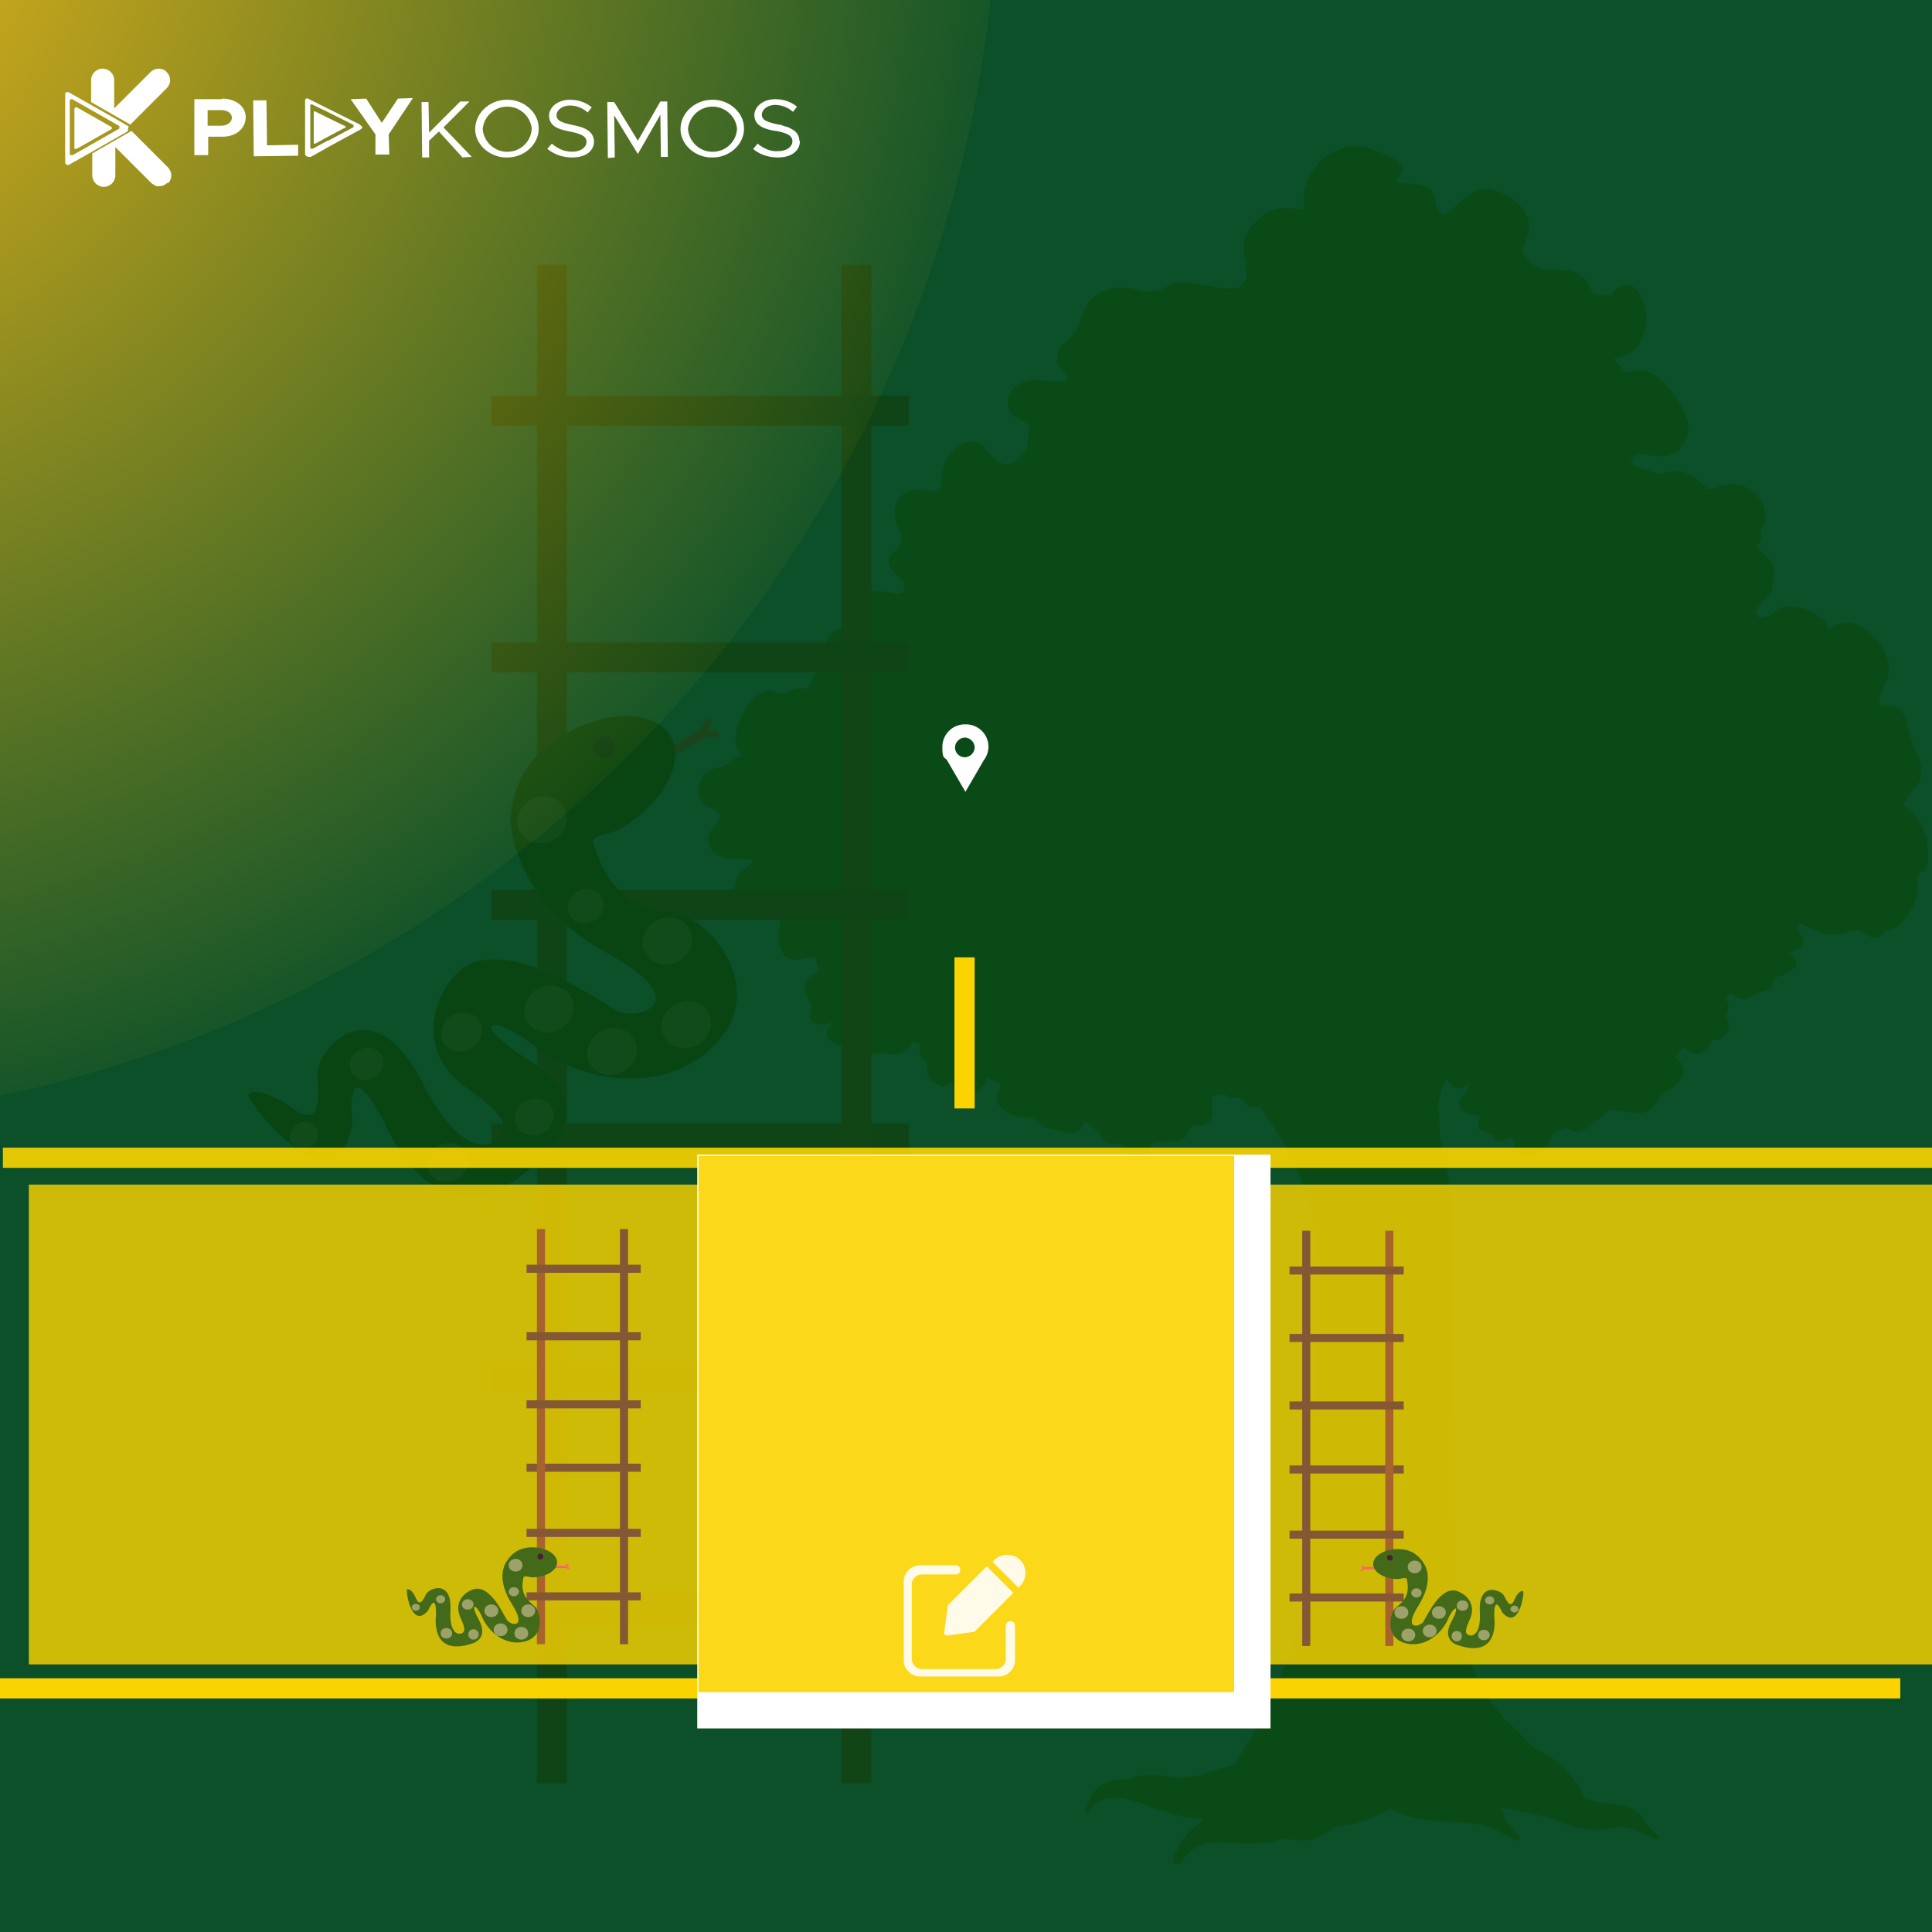 <svg xmlns="http://www.w3.org/2000/svg" width="335" height="335" data-name="Layer 1"><defs><filter id="b" data-name="drop-shadow-7" filterUnits="userSpaceOnUse"><feOffset dy="5"/><feGaussianBlur result="uuid-11860046-d4ee-43ec-acb2-a4ea409a9948" stdDeviation="3"/><feFlood flood-color="#000" flood-opacity=".8"/><feComposite in2="uuid-11860046-d4ee-43ec-acb2-a4ea409a9948" operator="in"/><feComposite in="SourceGraphic"/></filter><filter id="c" data-name="drop-shadow-8" filterUnits="userSpaceOnUse"><feOffset dy="5"/><feGaussianBlur result="uuid-e85da339-8008-4a56-9d55-1d546b657edb" stdDeviation="3"/><feFlood flood-color="#000" flood-opacity=".8"/><feComposite in2="uuid-e85da339-8008-4a56-9d55-1d546b657edb" operator="in"/><feComposite in="SourceGraphic"/></filter><filter id="d" data-name="drop-shadow-9" filterUnits="userSpaceOnUse"><feOffset dx="3" dy="3"/><feGaussianBlur result="uuid-a905909d-6e1f-4114-ab86-27cb731b06cd" stdDeviation="3"/><feFlood flood-color="#000" flood-opacity=".8"/><feComposite in2="uuid-a905909d-6e1f-4114-ab86-27cb731b06cd" operator="in"/><feComposite in="SourceGraphic"/></filter><radialGradient id="a" cx="-43.2" cy="-23.7" r="218.1" fx="-43.2" fy="-23.7" gradientTransform="translate(-1.9 .3)" gradientUnits="userSpaceOnUse"><stop offset="0" stop-color="#fdb402"/><stop offset=".1" stop-color="#ebac03"/><stop offset=".3" stop-color="#bd9706"/><stop offset=".6" stop-color="#73750b"/><stop offset="1" stop-color="#0f4812"/><stop offset="1" stop-color="#024213"/></radialGradient></defs><path fill="#5fd4f9" d="M0 0h335v335H0z"/><path fill="#509d32" d="M333.3 150.8c-.3.4-.6.8-.9 1.3.5 2.8-.4 5.1-2.1 7.3-.8 1.1-1.8 1.9-3.2 1.9-.3.3-.6.7-.9.9-.6.5-1.3.5-2 .2-.3-.2-.7-.4-1-.6-.6-.5-1.3-.5-2-.4-.5.1-1 .2-1.5.4-1.7.6-3.3.2-4.8-.4-.9-.4-1.8-.9-2.7-1.3-.5.8-.6 1.5.2 2.2.6.7.4 1.4-.3 2-.2.2-.5.3-.8.5-.3.1-.6.2-1.1.3.3.3.5.4.7.6.7.9.8 1.6 0 2.3-.5.5-1.1.8-1.8 1.1-.5.2-1.1.3-1.7.5v.7c0 .8-.3 1.3-1 1.4-1.1.2-2 .7-2.9 1.2-.7.5-1.6.4-2.4 0-.3-.2-.7-.4-1-.6-.5.3-1 .5-.7 1.2 0 .1.1.2.2.3.3.8-.1 1.5-.2 2.2 0 .7.4 1.3.4 2 0 .6-.3 1.3-.9 1.6-.5.8-1.3.7-2 .6-1.6 3-2.9 3.3-5 1.3-.5.6-1 1.1-1.5 1.7l1 1c.7.8.7 1.8.2 2.7-.5.9-1.3 1.6-2.2 2.1-1 .5-1.8 1.1-2.3 2.2-.7 1.4-2 1.9-3.5 1.8-1.4-.1-2.8-.4-4.4-.6-.5.4-1.2 1.1-2 1.7-.8.6-1.6 1.2-2.5 1.8-.8.5-1.7.6-2.5 0-.5-.4-1-.3-1.4-.1-.9.3-1.6.8-2 1.8-.5 1.4-1.6 2.5-3.1 3-1.1.4-2 .1-2.6-.9-.4-.7-.7-1.5-.7-2.3-.5-.2-.9 0-1.3.2-.9.4-1.8.4-2.3-.6-.2-.4-.7-.5-1.1-.7-1.5-.5-1.7-.9-1.1-2.5v-.3c-.3 0-.7-.1-1-.2-.4 0-.9-.1-1.3-.3-1.4-.6-1.6-1.8-.7-3 .2-.3.6-.5.8-.8.2-.4.3-.8.4-1.3-.3.2-.5.4-.8.5-1.1.5-1.7.4-2.6-.6-.2-.2-.3-.4-.5-.5-.8.6-.9 1.5-1.1 2.3-.2.7-.3 1.4-.4 2 0 1.3.2 2.5.2 3.8 0 2.6 1.1 5 1.4 7.5.2 2 .5 4.1.7 6.1.1 1.5.2 2.9.2 4.4 0 1.3-.1 2.7-.2 4 .3.2.2.5 0 .7v2.4c.1.4.3.8.3 1.3 0 2.2-.1 4.5-.2 6.7V244c0 .3.2.6.2.9 0 3.4.1 6.7.1 10.1v.6c.2 5.2.3 10.4.5 15.5l.6 10.7v1.1c0 .2 0 .5.1.7 0 .3.1.6.2.8l.2.7c.1.3.3.5.4.8.3.9.7 1.8 1 2.7 1.2 3.6 3.5 6.5 5.7 9.5 1.7 1.3 3.1 2.8 4.5 4.4.4.5 1 .8 1.6 1.1 1.9.8 3.5 2.2 4.9 3.7.9.9 1.6 2 2.4 3 .2.3.2.7.3 1.1.1.1.2.3.3.4 1.8.7 3.6 1 5.5 1.1 2.3.2 4.3 1.2 5.2 3.5.8.7 1.6 1.5 2.3 2.2v.3c-.7 0-1.2-.3-1.8-.5-1-.4-2-.8-3-1.3-.9-.4-1.7-.4-2.6-.3h-.2c-3.1.9-6.2.5-9.2-.7-3.4-1.3-7-2.1-10.6-2.6 0 .3 0 .6.2.9l.6 1.5c.7.8 1.5 1.6 2.2 2.4.1.2.2.5.1.7 0 .1-.4.2-.6.1-.5-.2-1.1-.4-1.6-.7-2.8-2-6.1-2.3-9.4-2.5-1.5 0-2.9-.2-4.4-.3-2.3-.2-4.4-.9-6.4-2-.6.3-1.1.6-1.7.9-2.3 1.1-4.6 2-7.1 2.2-.6 0-1.1.2-1.6.6a7.69 7.69 0 0 1-6.5 1.7c-.7-.1-1.5-.2-2.3 0-2.6.8-5.3.8-8 .6-.8 0-1.7-.1-2.5-.2-2.5 0-4.6.8-6.2 2.9-.2.3-.4.6-.7.9h-.8c-.3-.5-.3-1.1 0-1.6 1-2.4 2.5-4.4 4.8-5.8 0-.5-.3-.4-.5-.4-3.4-.3-6.6-1.4-9.8-2.6-1.2-.4-2.5-.8-3.7-1-.8-.1-1.7 0-2.5 0-1.2.2-2.1.8-2.8 1.8l-.6.9c-.4 0-.5-.3-.4-.6.2-.6.3-1.1.6-1.6.7-1.9 2.1-3 4.1-3.5.7-.2 1.4-.2 2.1-.3.6 0 1.1-.1 1.7-.3 1.1-.4 2.3-.4 3.4-.4s2.3.2 3.4.3c2.1.2 4.1 0 6.1-.8 1.4-.5 2.9-.9 4.4-1.3 1-1.6 2-3.2 2.9-4.7.2-.4.4-.9.7-1.3 2-3.2 3.5-6.5 4.7-10 1.3-3.7 2.6-7.5 4.5-11 .5-.9.5-1.8.6-2.8l.3-13v-9.1c0-4.6.1-9.1.4-13.7.2-3.3.2-6.5.3-9.8.1-2.1.3-4.2.3-6.3.1-3.1-.1-6.3-.7-9.4v-1.3l-.6-2.6c-.8-3.6-1.9-7-3.5-10.3-.2-.4-.4-.9-.6-1.4-1.4-2.2-2.8-4.4-4.3-6.6-.2-.3-.5-.6-.8-.8-.9.3-1.6.2-2.2-.6-.5-.8-1.2-1-2.1-.9-.6 0-1.1-.2-1.5-.6-.7 0-1.4.1-2.2.2v3.3c-.2 1.2-.9 1.8-2.1 1.9h-1.5c-1.1 2.5-1.5 2.8-4.2 2.7h-1.9c-.1 0-.2 0-.5.1a46 46 0 0 1-1.1 1.7c-.5.6-1 1.1-1.8 1.3-.8.2-1.3 0-1.6-.9-.1-.3-.2-.6-.4-.9-.3-.6-.8-1-1.6-.9-1.3.2-2.1-.4-2.7-1.4 0-.2-.2-.3-.3-.5-.7-.6-1.4-1.3-2.2-1.9-.1.1-.3.2-.4.4-.6 1.4-1.8 1.7-3.2 1.5-.7-.1-1.3-.4-2-.6-.9 0-1.7-.3-2.2-.9-.8-.9-1.8-1.1-2.9-1.2-.9 0-1.8-.3-2.6-.6-.5-.2-1-.6-1.4-1-.7-.7-.9-1.5-.6-2.5.2-.5.4-.9.6-1.5-.7-.4-1.5-.8-2.4-1.3-.1.3-.2.6-.4.9-.6 1.5-1.9 2.2-3.4 1.6-.8-.3-1.5-.9-2.4-1.5-.6.2-1.2.9-2.1.3-2-.5-2.3-2-2.2-3.8-1.1-.8-1.4-1.9-1.2-3.2-.4-.2-.7-.3-1-.4-.2 0-.4.1-.4.2-1 1.8-2.5 2.2-4.4 1.7-.5-.1-1-.2-1.5 0-.2 0-.5.1-.8.1-1.2.1-1.6-.1-2.1-1.4 0-.1-.2-.2-.3-.3-.7 0-1.3.2-2 .2-.8 0-1.7 0-2.4-.4-1-.4-1.7-1.4-.9-2.6.1-.2.3-.4.5-.8a2 2 0 0 0-.9.2c-.4 0-.8.1-1.1 0-1.4-.2-2-.9-1.6-2.4.2-.7.1-1.2-.3-1.8-.2-.2-.4-.5-.5-.8-.6-1.3-.2-2.6.9-3.4.4-.3.9-.5 1.2-.7-.2-.8-.3-1.6-.5-2.3-.2-.2-.5-.3-.9-.2-.7.2-1.5.4-2.2.4-1.6 0-2.5-.5-3-2.1-.4-1.2-.4-2.5-.1-3.8 0-.4.2-.8.3-1.4h-1.8c-1.2 0-2.4-.3-3.5-.8-3.3-1.6-3.8-5.4-1-7.7.4-.4.9-.7 1.5-1.2-.4-.2-.6-.4-.9-.4-1.3 0-2.6 0-3.8-.2-1-.2-1.8-.6-2.5-1.4-.9-1.1-1.1-2.3-.1-3.5.4-.6.9-1.1 1.2-1.7.4-.6.2-1.1-.3-1.5-.4-.3-.9-.5-1.3-.7-2.2-.9-2.1-3.2-1.5-4.7.4-1 1.1-1.8 2.2-2 1.4-.2 2.5-.8 3.6-1.7.3-.3.8-.4 1.2-.5v-.4c-1.2-1.3-1.1-2.8-.7-4.3.5-1.8 1.3-3.3 2.4-4.8.6-.7 1.3-1.3 2.1-1.6.7-.3 1.5-.5 2.2 0 .7.5 1.3.4 2 0 1.1-.6 2.2-.9 3.5-.5.5-.9.9-1.8 1.4-2.6.5-.7 1.4-1.1 2.2-1.7 0-.3-.1-.6-.2-1 0-.7-.2-1.4-.2-2.1 0-1.6.9-2.6 2.4-3.1.6-.2 1.3-.3 1.9-.5.4-.2.7-.5.7-1v-1.1c0-2.3 1.5-3.9 3.8-3.9 1.1 0 2.2.2 3.2.4.9.1 1.2 0 1.5-.5.3-.7.2-1.2-.3-1.7l-1.5-1.5c-1-1.3-1-2.2 0-3.4l.1-.1c1.6-1.1 1.5-2.5.8-4.1-.3-.6-.5-1.2-.6-1.8-.7-2.8 1.7-5.2 4.2-4.9l2.3.3c.9 0 1.3-.2 1.5-1.1 0-.5 0-1 .1-1.5.2-1.5.7-2.9 1.6-4 .4-.5.9-.9 1.4-1.3 1.6-1.1 3.2-.9 4.5.4.3.3.6.7.9 1 .3.4.7.8 1.1 1.1 1.3 1 2.6 1 3.8-.2.6-.5 1-1.2 1.5-1.8 0-.9.2-1.8.3-2.7.2-1-.2-1.8-1.1-2.2-.4-.2-.7-.3-1-.5-1.6-.9-2.1-2.9-.9-4.6.9-1.2 2.1-1.8 3.6-1.9.7 0 1.4 0 2.1.1 1 0 1.9.1 2.9.2.3 0 .6-.1.8-.2.3-.4.2-.7 0-1-.2-.3-.4-.5-.6-.7-1.1-1.3-1.2-2.8-.2-4.2.5-.6 1-1.1 1.6-1.6.9-.8 1.4-1.7 1.7-2.9.9-3.4 2.9-5.2 6.2-5.7h1.9c.9.1 1.8.4 2.6.6h.6c1.4.1 2.6-.1 3.8-.8 1.7-1 3.6-.8 5.4-.5 1.4.2 2.8.6 4.2.8h2.1c1.2-.2 1.9-1.1 2-2.2v-2.1c0-.3-.1-.6-.2-.9-.7-2.5 0-4.6 1.9-6.4a7.2 7.2 0 0 1 6.8-2.2c.3 0 .6.1.9.2h.2c.5-.3.4-.9.3-1.4 0-1.6.4-3 1.1-4.4 1.2-2.3 2.9-4 5.5-4.8.3 0 .5-.3.8-.4h3.5c.3.1.5.3.8.4 1.1.4 2.2.8 3.2 1.3.5.2.9.5 1.3.8 1.1 1 1.2 1.7.3 3 0 .2-.2.3-.3.5.1.5.5.3.8.4 1 0 2 0 3.1.2 1.8.3 2.5 1 2.8 2.9.1.9.2 1 1.3 2.4.9-.3 1.6-1 2.3-1.6.7-.6 1.4-1.3 2.2-1.9 1.4-1 2.9-1.3 4.5-.8 1.7.5 3.2 1.4 4.4 2.7 1.7 1.8 1.9 3.8 1 6.1-.2.5-.5 1-.7 1.6.5 1.3 1.5 2.2 2.6 2.9.6.4 1.3.5 2 .5h2.1c2.5 0 4.3 1 5.3 3.4 0 .2.2.4.2.5l.2.3c.4 0 .9.1 1.4.2h1.6c.2-.2.5-.7.8-1 1.2-1.1 2.9-1 3.9.3.2.2.4.5.5.8 1.1 2.6 1.4 5.2 0 7.8-.8 1.6-2 2.6-3.8 2.9-.2 0-.5.1-.9.2.7.8 1.3 1.5 2 2.4.3 0 .7 0 1-.2 1.9-.4 3.6 0 5 1.3 1.6 1.4 2.9 3 3.8 5 .7.8.9 1.8 1.1 2.8.5 2.8-1.9 6-5.2 5.6-1.2-.1-2.4-.3-3.6-.5-.4.4-.8.9-1.2 1.3.5.7 1.1 1.1 1.9 1.3 1.1.3 2.2.7 3.4 1.1 2.2-1.1 4.2-.7 6.1.7.6.4 1 .9 1.6 1.4.4.4.9.5 1.4.3s1.1-.4 1.6-.5c3.6-.9 7 1.3 7.4 5 0 .7 0 1.4-.4 2-.2.2-.3.6-.4.9.2 1 0 1.9-.7 2.7.5.5.9 1 1.5 1.5 1.3 1.1 1.8 2.5 1.4 4.1l-.3 1.7c0 .7-.4 1.1-.9 1.6s-1.1 1.1-1.5 1.7c-.4.6-.3 1.2.2 1.7 1 0 1.8-.3 2.5-.9 1.7-1.4 3.6-1.3 5.4-.6.8.3 1.6.8 2.4 1.2.8.5 1.6 1.1 1.6 2.2.5.2.7-.1.9-.3 1.6-1 3.3-1 4.9 0 2.1 1.2 3.7 3 4.5 5.3a5 5 0 0 1 0 3.8c-.3.7-.7 1.4-.9 2.1-.3.8-.7 1.5-.3 2.5h1.5c1.5 0 2.5.9 3 2.3l.3 1.1c.3 1.8.9 3.5 1.6 5.1.1.2.2.5.3.7.8 2 .7 3.8-1 5.5-.7.7-1.1 1.6-1.6 2.4v.2c3.4 2.1 4.2 5.4 4.2 9.1 0 1-.4 1.9-.9 2.7Z"/><path fill="#845835" d="M85.2 194.8h72.4v5.2H85.2z"/><path fill="#845835" d="M93.1 45.9h5.2v263.3h-5.2z"/><path fill="#a8632d" d="M145.9 45.9h5.2v263.3h-5.2z"/><path fill="#845835" d="M85.2 68.6h72.4v5.2H85.2zM85.2 111.4h72.4v5.2H85.2zM85.2 154.3h72.4v5.2H85.2zM85.2 236.1h72.4v5.2H85.2zM85.2 276.2h72.4v5.2H85.2z"/><g fill="#ff6072"><path d="m122.3 127.9-11 6.3c-.4.2-.9 0-1.1-.3s0-.9.3-1.1l11-6.3c.4-.2.9 0 1.1.3s0 .9-.3 1.1Z"/><path d="M122 128c-.1 0-.3.1-.5 0-.3-.1-.4-.4-.3-.7l1.1-2.4c.1-.3.4-.4.7-.3.3.1.4.4.3.7l-1.1 2.4c0 .1-.1.2-.2.3Z"/><path d="M124.4 127.8h-2.9c-.3 0-.5-.3-.5-.6s.3-.5.6-.5h2.6c.3 0 .5.3.5.6 0 .2-.1.4-.3.5Z"/></g><path fill="#436a19" d="M102.6 145.9c.9-1.4 3.2-1.2 4.8-2.1 7.5-4.3 11.5-11.6 8.9-16.1-2.6-4.6-10.9-4.7-18.4-.4s-9.1 10.2-9.4 14.9c0 0 .3 14.1 16.5 22.9 16.2 8.8 5.5 11.9 2.1 10.2-2.2-1-20.9-14.8-28.3-6.1-4.7 5.5-5.6 13.8 1.8 19.2 5.7 4.2 4.9 3.9 6.2 5.5 2.3 2.9-4.7 11.3-13.5-6.1-8.8-17.3-18.6-5.7-18.3-1.2.3 3.9.7 9.3-4.5 5.4-2.4-1.8-6.4-3.5-7.4-2.2-.7.9 15.1 20.9 18 5.1-1.2-14.1 5.7 0 5.7 0s10 25.2 28.5 4.3c0 0 8.4-7.7-3.2-15.1-11.6-7.4-6.8-8.5.6-2.7 7.4 5.8 22.2 9.2 31.4-.4s-1.1-21.1-5.5-22.1c-5.3-1.2-12.6-1.4-15.7-12.9 0-.2-.1-.3 0-.5Z"/><path fill="#9da26b" d="M119.5 161c1.1 1.9.3 4.4-1.8 5.6-2.1 1.2-4.7.6-5.8-1.3s-.3-4.4 1.8-5.6c2.1-1.2 4.7-.6 5.8 1.3ZM104.3 155.5c.8 1.4.2 3.2-1.3 4.1-1.5.9-3.4.5-4.2-.9-.8-1.4-.2-3.2 1.3-4.1 1.5-.9 3.4-.5 4.2.9ZM97.8 140c1.1 1.9.3 4.4-1.8 5.6-2.1 1.2-4.7.6-5.8-1.3s-.3-4.4 1.8-5.6c2.1-1.2 4.7-.6 5.8 1.3ZM122.8 175.5c1.1 1.9.3 4.4-1.8 5.6-2.1 1.2-4.7.6-5.8-1.3s-.3-4.4 1.8-5.6c2.1-1.2 4.7-.6 5.8 1.3Z"/><ellipse cx="63.6" cy="184.4" fill="#9da26b" rx="3" ry="2.7" transform="rotate(-29.9 63.68 184.5)"/><path fill="#9da26b" d="M54.9 195.6c.6 1.1.2 2.5-1 3.2s-2.6.4-3.3-.7-.2-2.5 1-3.2 2.6-.4 3.3.7ZM80.8 199.7c.9 1.6.2 3.7-1.5 4.7s-3.9.5-4.8-1-.2-3.7 1.5-4.7 3.9-.5 4.8 1ZM95.6 192c.9 1.5.2 3.5-1.4 4.4s-3.7.5-4.5-1c-.9-1.5-.2-3.5 1.4-4.4s3.7-.5 4.5 1ZM83.2 177.1c.9 1.6.2 3.7-1.5 4.7s-3.9.5-4.8-1-.2-3.7 1.5-4.7 3.9-.5 4.8 1ZM99 172.8c1.1 1.9.3 4.4-1.8 5.6-2.1 1.2-4.7.6-5.8-1.3s-.3-4.4 1.8-5.6c2.1-1.2 4.7-.6 5.8 1.3ZM109.9 180.2c1.1 1.9.3 4.4-1.8 5.6-2.1 1.2-4.7.6-5.8-1.3s-.3-4.4 1.8-5.6c2.1-1.2 4.7-.6 5.8 1.3Z"/><path fill="#4d1d36" d="M106.5 128.6c.5.9.2 2.1-.7 2.6-.9.5-2.1.2-2.6-.7s-.2-2.1.7-2.6 2.1-.2 2.6.7Z"/><path fill="url(#a)" d="M0 0h335v335H0z" opacity=".9"/><g fill="#fff" data-name="PRINT"><path d="M29.5 13.9c0 .5-.2 1-.6 1.4l-6.3 6.3-6.8-3.9v-3.8c0-1.1.9-2 2-2s2 .9 2 2v4.9l6.3-6.3c.8-.8 2.1-.8 2.8 0 .4.4.6.9.6 1.4ZM29 31.7c-.4.4-.9.6-1.4.6s-.5 0-.8-.2c-.2-.1-.5-.3-.6-.4l-2.1-2.1-4.1-4.1v4.9c0 1.1-.9 2-2 2s-2-.9-2-2v-3.8l6.8-3.9 4.2 4.2 2.1 2.1c.8.8.8 2.1 0 2.8ZM22.3 22s0-.2-.2-.2l-1.7-1-4.6-2.6-3.9-2.2c-.2-.1-.5 0-.6.2V28.1c0 .3.2.5.4.5h.2l3.9-2.2 6.3-3.6s0-.1.1-.2v-.3Zm-9.6-4.7 3 1.7 4.9 2.8s.1 0 .1.1v.3s0 .2-.2.2l-4.9 2.8-3 1.7c-.2 0-.4 0-.5-.1V17.5c0-.2.1-.3.3-.3h.2Z"/><path d="M19.4 22.2s0 .1-.1.2l-3.7 2.1-2.3 1.3h-.4V18.9c0-.1.1-.3.3-.3h.1l2.3 1.3 3.7 2.1s.1 0 .1.2v.1ZM62.4 21.6l-5.6-2.8-3.4-1.7c-.2-.1-.4 0-.5.2v9.5c.1.2.3.4.6.4h.4l3.2-1.8 2-1.1 3.5-1.9.2-.2V22s-.1-.2-.2-.2Zm-5.6 2.8-2.6 1.4c-.1 0-.3 0-.4-.1v-7.3c0-.2 0-.3.2-.3h.1l2.7 1.3 1 .5 3.4 1.7s.1 0 .1.2v.2s0 .1-.1.1l-4.3 2.3Z"/><path d="m60 22-.1.1-3.2 1.7-2 1.1h-.3v-5.4c0-.1 0-.2.2-.2l2 1 3.3 1.6.1.1v.1ZM38.5 17.2h-4.8v9.7h2.4v-3.2h2.5c2.3 0 4-1.4 4-3.4 0-1.9-1.8-3.2-4.1-3.2Zm-.2 4.6H36v-2.7h2.3c1.1 0 1.9.5 1.9 1.3s-.8 1.4-1.9 1.4ZM51.7 27l-7.7.1-.1-9.7h2.3l.1 7.8 5.4-.1V27zM67.4 23.3l.1 3.5h-2.4v-3.5l-4.3-6.1 2.7-.1 2.7 4.2 2.8-4.2 2.6-.1-4.2 6.3zM81.8 27.2l-1.6.1-4.1-4.5-1.7 1.6v2.9h-1.2l-.1-9.6h1.2l.1 5.3 5.4-5.4h1.6l-4.5 4.5 4.9 5.1zM87.9 17.3c-3 0-5.5 2.3-5.5 5.1 0 2.7 2.6 5 5.6 4.9 3 0 5.5-2.4 5.4-5.1 0-2.7-2.6-5-5.6-4.9Zm.4 9c-2.4.2-4.4-1.6-4.6-3.9a4.27 4.27 0 0 1 8.5-.1 4.2 4.2 0 0 1-3.9 4ZM103 24.5c0 1.5-1.2 2.8-3.8 2.8-1.6 0-3.1-.5-4.3-1.5l.8-.9c1 .9 2.2 1.4 3.5 1.4 1.7 0 2.5-.9 2.5-1.7 0-1-1-1.4-2.9-1.8-2.2-.4-3.5-1-3.6-2.7 0-1.5 1.5-2.8 3.6-2.8 1.4 0 2.7.4 3.8 1.3l-.7.9c-.9-.8-2-1.2-3.1-1.2-1.3 0-2.3.8-2.3 1.7 0 1 1.1 1.3 2.9 1.7 2.1.4 3.5 1.1 3.6 2.8ZM115.8 27.2h-1.2l-.1-7.3-3.9 6.8-4.1-6.7.1 7.3-1.2.1-.1-9.7h1.2l4.1 6.7 3.9-6.8h1.2l.1 9.6zM123.5 17.3c-3 0-5.5 2.3-5.5 5.1 0 2.7 2.6 5 5.6 4.9 3 0 5.5-2.4 5.4-5.1 0-2.7-2.6-5-5.6-4.9Zm.4 9c-2.4.2-4.4-1.6-4.6-3.9a4.27 4.27 0 0 1 8.5-.1 4.2 4.2 0 0 1-3.9 4ZM138.7 24.5c0 1.5-1.3 2.8-3.8 2.8-1.5 0-2.9-.4-4.1-1.3l-.2-.2.8-.9c.2.2.3.3.5.4.9.6 1.9 1 3 .9 1.7 0 2.5-.9 2.5-1.7 0-.8-.6-1.2-1.6-1.5-.3-.1-.7-.2-1.2-.3h-.2c-2.2-.4-3.5-1-3.6-2.7 0-1.5 1.5-2.8 3.6-2.8 1.4 0 2.7.4 3.8 1.3l-.7.9c-.9-.8-2-1.2-3.1-1.2-1.3 0-2.3.8-2.3 1.7 0 1 1.1 1.3 2.9 1.7.4 0 .7.2 1.1.3.4.1.7.2 1 .4.9.4 1.5 1.1 1.5 2.1Z"/></g><path fill="#fbd400" d="M165.5 166h3.5v26.2h-3.5z"/><path fill="#fbd400" d="M125.6 79.6h83.2v334.5h-83.2z" filter="url(#b)" opacity=".9" transform="rotate(-90 167.3 246.9)"/><path fill="#fff" d="M167.3 125.6c-2.2 0-3.9 1.8-3.9 3.9s.3 1.7.8 2.3l3.2 5.5 3.2-5.5a4 4 0 0 0 .8-2.3c0-2.2-1.8-3.9-3.9-3.9Zm0 5.7c-1 0-1.7-.8-1.7-1.7s.8-1.7 1.7-1.7 1.7.8 1.7 1.7-.8 1.7-1.7 1.7Z"/><path fill="#fbd400" d="M335 199v3.5H.5V199z" opacity=".9"/><path fill="#fbd400" d="M165.5 125.5h3.5V460h-3.5z" filter="url(#c)" transform="rotate(90 167.25 292.75)"/><path fill="#fff" d="M117.9 197.2h99.4v99.5h-99.4z" filter="url(#d)"/><path fill="#fbd400" d="M121.1 200.4H214v93h-92.9z" opacity=".9"/><g fill="#fff" opacity=".9"><path d="M176 281.8v6.1c0 1.5-1.3 2.8-2.8 2.8h-13.7c-1.5 0-2.8-1.3-2.8-2.8v-13.7c0-1.5 1.3-2.8 2.8-2.8h6.2c.4 0 .8.3.8.8s-.3.8-.8.8h-5.9c-.9 0-1.7.8-1.7 1.7v13c0 .9.8 1.7 1.7 1.7h12.9c.9 0 1.7-.8 1.7-1.7v-5.8c0-.4.3-.8.8-.8.4 0 .8.3.8.8ZM176.6 275.3l-4.5-4.5.3-.3c1.2-1.2 3.3-1.2 4.5 0 1.2 1.2 1.2 3.3 0 4.5l-.3.3Z"/><path d="m175.7 276.2-6.8 6.8h-.3l-4.4.6c-.2 0-.5-.2-.5-.5l.6-4.4v-.3l6.8-6.8 4.5 4.5Z"/></g><path fill="#845835" d="M223.6 254.1h19.8v1.4h-19.8z"/><path fill="#845835" d="M225.8 213.4h1.4v72h-1.4z"/><path fill="#a8632d" d="M240.2 213.4h1.4v72h-1.4z"/><path fill="#845835" d="M223.6 219.6h19.8v1.4h-19.8zM223.6 231.3h19.8v1.4h-19.8zM223.6 243h19.8v1.4h-19.8zM223.6 265.4h19.8v1.4h-19.8zM223.6 276.3h19.8v1.4h-19.8z"/><g fill="#ff6072"><path d="M236.7 272.1h3.5c.1 0 .2-.1.2-.2s-.1-.2-.2-.2h-3.5c-.1 0-.2.1-.2.2s.1.2.2.2Z"/><path d="M236.8 272.1h.1v-.2l-.6-.4h-.2v.2l.6.4Z"/><path d="m236.1 272.4.6-.4v-.2h-.2l-.6.4v.2h.1Z"/></g><path fill="#436a19" d="M243.8 273.7c-.4-.2-.9.1-1.4.1-2.4 0-4.3-1.2-4.3-2.6s1.9-2.6 4.3-2.6 3.6 1.2 4.3 2.2 1.9 3.4-.8 7.7c-2.7 4.3.3 3.6.9 2.7.4-.5 2.9-6.4 5.9-5.3 1.9.7 3.2 2.5 2.2 4.8-.8 1.8-.6 1.6-.7 2.1-.2 1 2.7 2 2.4-3.3-.3-5.3 3.6-3.9 4.2-2.8.5 1 1.1 2.3 1.8.7.3-.8 1-1.7 1.5-1.5.3.1-.7 7-3.6 3.7-1.6-3.5-1.4.8-1.4.8s1.1 7.3-6.2 4.9c0 0-3-.7-1.3-4 1.8-3.3.5-2.9-.5-.6-1 2.4-4 5.2-7.5 4.2s-2.6-5.1-1.7-6c1.1-1 2.8-2 2-5.2v-.1Z"/><path fill="#9da26b" d="M241.8 279.6c0 .6.5 1.1 1.2 1.1s1.2-.5 1.2-1.1-.5-1.1-1.2-1.1-1.2.5-1.2 1.1ZM244.7 276.2c0 .4.4.8.9.8s.9-.4.9-.8-.4-.8-.9-.8-.9.4-.9.8ZM244.1 271.7c0 .6.5 1.1 1.2 1.1s1.2-.5 1.2-1.1-.5-1.1-1.2-1.1-1.2.5-1.2 1.1ZM243 283.5c0 .6.5 1.1 1.2 1.1s1.2-.5 1.2-1.1-.5-1.1-1.2-1.1-1.2.5-1.2 1.1Z"/><ellipse cx="258.3" cy="277.5" fill="#9da26b" rx=".8" ry=".7"/><path fill="#9da26b" d="M261.9 279c0 .3.3.6.7.6s.7-.3.7-.6-.3-.6-.7-.6-.7.3-.7.6ZM256.3 283.5c0 .5.4.9 1 .9s1-.4 1-.9-.4-.9-1-.9-1 .4-1 .9ZM251.7 283.7c0 .5.4.9.9.9s.9-.4.9-.9-.4-.9-.9-.9-.9.4-.9.9ZM252.6 278.4c0 .5.4.9 1 .9s1-.4 1-.9-.4-.9-1-.9-1 .4-1 .9ZM248.3 279.6c0 .6.5 1.1 1.2 1.1s1.2-.5 1.2-1.1-.5-1.1-1.2-1.1-1.2.5-1.2 1.1ZM246.7 282.8c0 .6.5 1.1 1.2 1.1s1.2-.5 1.2-1.1-.5-1.1-1.2-1.1-1.2.5-1.2 1.1Z"/><path fill="#4d1d36" d="M240.5 270.1c0 .3.2.5.5.5s.5-.2.5-.5-.2-.5-.5-.5-.5.2-.5.5Z"/><path fill="#845835" d="M91.3 253.8h19.8v1.4H91.3z"/><path fill="#845835" d="M108.9 285.1h-1.4v-72h1.4z"/><path fill="#a8632d" d="M94.5 285.1h-1.4v-72h1.4z"/><path fill="#845835" d="M91.3 219.3h19.8v1.4H91.3zM91.3 231h19.8v1.4H91.3zM91.3 242.8h19.8v1.4H91.3zM91.3 265.1h19.8v1.4H91.3zM91.3 276.1h19.8v1.4H91.3z"/><g fill="#ff6072"><path d="M98 271.9h-3.5c-.1 0-.2-.1-.2-.2s.1-.2.2-.2H98c.1 0 .2.1.2.2s-.1.2-.2.2Z"/><path d="M97.9 271.8h-.1v-.2l.6-.4h.2v.2l-.6.4Z"/><path d="m98.5 272.1-.6-.4v-.2h.2l.6.4v.2h-.1Z"/></g><path fill="#436a19" d="M90.9 273.4c.4-.2.9.1 1.4.1 2.4 0 4.3-1.2 4.3-2.6s-1.9-2.6-4.3-2.6-3.6 1.2-4.3 2.2-1.9 3.4.8 7.7c2.7 4.3-.3 3.6-.9 2.7-.4-.5-2.9-6.4-5.9-5.3-1.9.7-3.2 2.5-2.2 4.8.8 1.8.6 1.6.7 2.1.2 1-2.7 2-2.4-3.3.3-5.3-3.6-3.9-4.2-2.8-.5 1-1.1 2.3-1.8.7-.3-.8-1-1.7-1.5-1.5-.3.1.7 7 3.6 3.7 1.6-3.5 1.4.8 1.4.8s-1.1 7.3 6.2 4.9c0 0 3-.7 1.3-4-1.8-3.3-.5-2.9.5-.6 1 2.4 4 5.2 7.5 4.2s2.6-5.1 1.7-6c-1.1-1-2.8-2-2-5.2v-.1Z"/><path fill="#9da26b" d="M92.8 279.3c0 .6-.5 1.1-1.2 1.1s-1.2-.5-1.2-1.1.5-1.1 1.2-1.1 1.2.5 1.2 1.1ZM90 276c0 .4-.4.8-.9.8s-.9-.4-.9-.8.4-.8.9-.8.9.4.9.8ZM90.6 271.4c0 .6-.5 1.1-1.2 1.1s-1.2-.5-1.2-1.1.5-1.1 1.2-1.1 1.2.5 1.2 1.1ZM91.6 283.2c0 .6-.5 1.1-1.2 1.1s-1.2-.5-1.2-1.1c0-.6.5-1.1 1.2-1.1s1.2.5 1.2 1.1ZM77.2 277.3c0 .4-.4.7-.8.7s-.8-.3-.8-.7.4-.7.8-.7.8.3.8.7ZM72.8 278.7c0 .3-.3.6-.7.6s-.7-.3-.7-.6.3-.6.7-.6.7.3.7.6ZM78.4 283.2c0 .5-.4.9-1 .9s-1-.4-1-.9.4-.9 1-.9 1 .4 1 .9ZM83 283.4c0 .5-.4.9-.9.9s-.9-.4-.9-.9.4-.9.9-.9.9.4.9.9ZM82.1 278.2c0 .5-.4.9-1 .9s-1-.4-1-.9.4-.9 1-.9 1 .4 1 .9ZM86.4 279.3c0 .6-.5 1.1-1.2 1.1s-1.2-.5-1.2-1.1.5-1.1 1.2-1.1 1.2.5 1.2 1.1ZM88 282.6c0 .6-.5 1.1-1.2 1.1s-1.2-.5-1.2-1.1.5-1.1 1.2-1.1 1.2.5 1.2 1.1Z"/><path fill="#4d1d36" d="M94.2 269.9c0 .3-.2.5-.5.5s-.5-.2-.5-.5.2-.5.5-.5.5.2.5.5Z"/></svg>